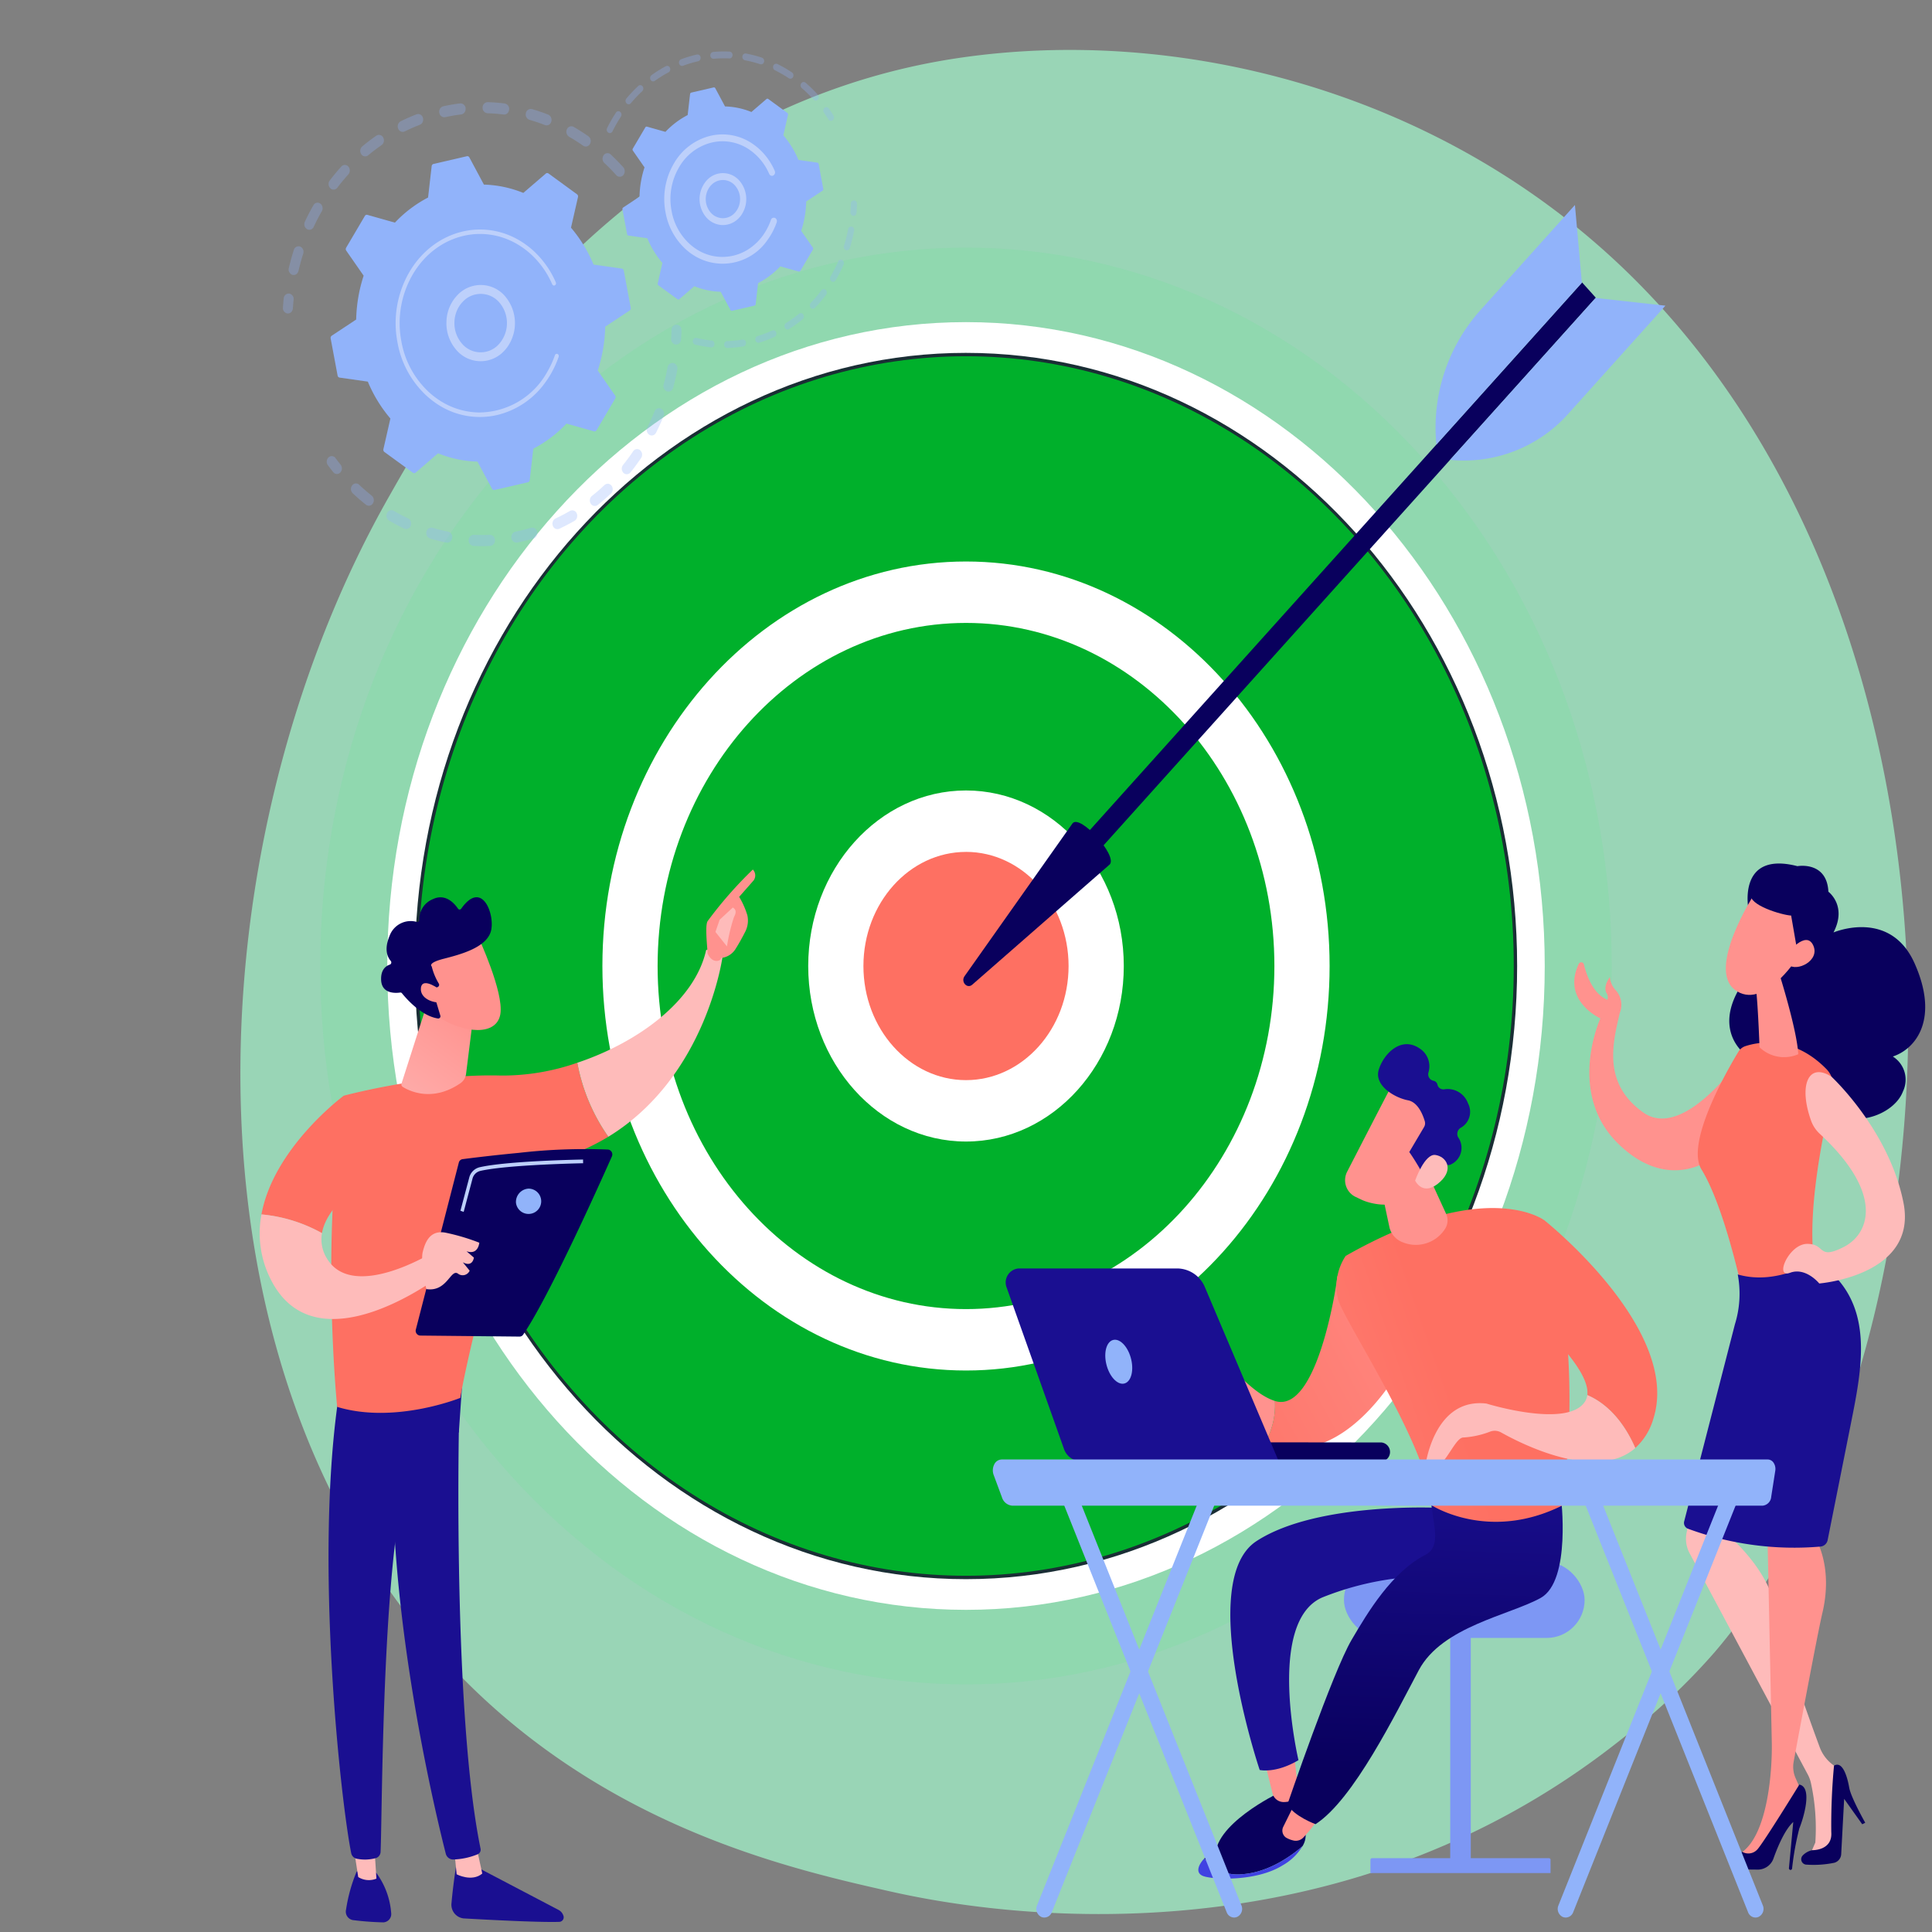 <svg xmlns="http://www.w3.org/2000/svg" xmlns:xlink="http://www.w3.org/1999/xlink" width="286.844" height="286.844" viewBox="0 0 286.844 286.844">
  <rect x="0" y="0" width="286.844" height="286.844" fill="#808080" stroke="none"/>
  <defs>
    <linearGradient id="linear-gradient" x1="0.932" y1="-2.907" x2="0.667" y2="-0.816" gradientUnits="objectBoundingBox">
      <stop offset="0" stop-color="#ff928e"/>
      <stop offset="1" stop-color="#fe7062"/>
    </linearGradient>
    <linearGradient id="linear-gradient-2" x1="-63.915" y1="2.654" x2="-71.915" y2="3.512" gradientUnits="objectBoundingBox">
      <stop offset="0" stop-color="#09005d"/>
      <stop offset="1" stop-color="#1a0f91"/>
    </linearGradient>
    <linearGradient id="linear-gradient-3" x1="-6.881" y1="10.137" x2="-7.203" y2="13.584" xlink:href="#linear-gradient-2"/>
    <linearGradient id="linear-gradient-4" x1="74.698" y1="-1.308" x2="71.861" y2="5.08" xlink:href="#linear-gradient-2"/>
    <linearGradient id="linear-gradient-5" x1="294.732" y1="-1.081" x2="295.739" y2="-1.081" gradientUnits="objectBoundingBox">
      <stop offset="0" stop-color="#febbba"/>
      <stop offset="1" stop-color="#ff928e"/>
    </linearGradient>
    <linearGradient id="linear-gradient-6" x1="94.278" y1="-0.073" x2="91.261" y2="0.782" xlink:href="#linear-gradient-2"/>
    <linearGradient id="linear-gradient-7" x1="185.543" y1="-3.175" x2="178.523" y2="4.39" xlink:href="#linear-gradient-2"/>
    <linearGradient id="linear-gradient-8" x1="343.594" y1="-0.682" x2="344.608" y2="-0.682" xlink:href="#linear-gradient-5"/>
    <linearGradient id="linear-gradient-9" x1="63.163" y1="-0.139" x2="61.145" y2="0.704" xlink:href="#linear-gradient-2"/>
    <linearGradient id="linear-gradient-10" x1="25.141" y1="-19.565" x2="24.1" y2="-18.887" xlink:href="#linear-gradient"/>
    <linearGradient id="linear-gradient-11" x1="56.86" y1="0.222" x2="57.853" y2="0.222" xlink:href="#linear-gradient-5"/>
    <linearGradient id="linear-gradient-12" x1="-70.452" y1="1.023" x2="-68.471" y2="3.707" xlink:href="#linear-gradient-5"/>
    <linearGradient id="linear-gradient-13" x1="409.415" y1="-0.657" x2="411.416" y2="-2.437" xlink:href="#linear-gradient-5"/>
    <linearGradient id="linear-gradient-14" x1="64.015" y1="-49.842" x2="61.398" y2="-48.116" xlink:href="#linear-gradient"/>
    <linearGradient id="linear-gradient-15" x1="45.312" y1="0.037" x2="46.314" y2="0.037" xlink:href="#linear-gradient-5"/>
    <linearGradient id="linear-gradient-16" x1="-0.103" y1="1.691" x2="0.844" y2="-0.028" xlink:href="#linear-gradient-5"/>
    <linearGradient id="linear-gradient-17" x1="33.139" y1="46.635" x2="32.815" y2="45.569" xlink:href="#linear-gradient-5"/>
    <linearGradient id="linear-gradient-18" x1="25.118" y1="34.692" x2="25.322" y2="35.875" xlink:href="#linear-gradient-2"/>
    <linearGradient id="linear-gradient-19" x1="106.616" y1="221.975" x2="105.67" y2="217.362" xlink:href="#linear-gradient-5"/>
    <linearGradient id="linear-gradient-20" x1="41.57" y1="-0.062" x2="42.084" y2="2.428" xlink:href="#linear-gradient-2"/>
    <linearGradient id="linear-gradient-21" x1="141.633" y1="0.5" x2="142.633" y2="0.5" xlink:href="#linear-gradient-5"/>
    <linearGradient id="linear-gradient-22" x1="9.972" y1="-0.407" x2="8.878" y2="0.795" xlink:href="#linear-gradient-5"/>
    <linearGradient id="linear-gradient-23" x1="-24.57" y1="1.893" x2="-25.182" y2="2.513" xlink:href="#linear-gradient-2"/>
    <linearGradient id="linear-gradient-24" x1="1.812" y1="-0.58" x2="0.988" y2="0.138" xlink:href="#linear-gradient"/>
    <linearGradient id="linear-gradient-25" x1="-115.067" y1="7.711" x2="-114.842" y2="6.801" xlink:href="#linear-gradient-5"/>
    <linearGradient id="linear-gradient-26" x1="-66.571" y1="5.644" x2="-65.362" y2="6.807" xlink:href="#linear-gradient-5"/>
    <linearGradient id="linear-gradient-27" x1="-76.739" y1="5.01" x2="-78.62" y2="6.915" xlink:href="#linear-gradient-2"/>
    <linearGradient id="linear-gradient-28" x1="-187.299" y1="18.446" x2="-183.923" y2="22.765" xlink:href="#linear-gradient-5"/>
    <linearGradient id="linear-gradient-29" x1="7.286" y1="1.272" x2="8.687" y2="0.135" xlink:href="#linear-gradient-5"/>
    <linearGradient id="linear-gradient-30" x1="16.645" y1="0.43" x2="17.64" y2="0.43" xlink:href="#linear-gradient-2"/>
    <linearGradient id="linear-gradient-31" x1="15.83" y1="0.377" x2="11.933" y2="0.708" xlink:href="#linear-gradient-5"/>
    <linearGradient id="linear-gradient-32" x1="15.631" y1="0.421" x2="16.624" y2="0.421" xlink:href="#linear-gradient-2"/>
    <linearGradient id="linear-gradient-33" x1="1.968" y1="-0.231" x2="0.935" y2="0.314" xlink:href="#linear-gradient-2"/>
    <linearGradient id="linear-gradient-34" x1="8.911" y1="0.789" x2="11.881" y2="-1.387" xlink:href="#linear-gradient-5"/>
    <linearGradient id="linear-gradient-35" x1="-9.604" y1="-1.469" x2="-10.014" y2="-0.35" xlink:href="#linear-gradient-2"/>
    <linearGradient id="linear-gradient-36" x1="-30.264" y1="-0.93" x2="-29.136" y2="-0.93" xlink:href="#linear-gradient-5"/>
    <linearGradient id="linear-gradient-37" x1="-4.436" y1="0.383" x2="-3.744" y2="-0.528" xlink:href="#linear-gradient-2"/>
    <linearGradient id="linear-gradient-38" x1="-8.486" y1="-1.105" x2="-9.728" y2="2.367" xlink:href="#linear-gradient-2"/>
    <linearGradient id="linear-gradient-39" x1="-8.81" y1="-1.332" x2="-7.877" y2="-1.332" gradientUnits="objectBoundingBox">
      <stop offset="0" stop-color="#4f52ff"/>
      <stop offset="1" stop-color="#4042e2"/>
    </linearGradient>
    <linearGradient id="linear-gradient-40" x1="-26.908" y1="-1.077" x2="-26.006" y2="-1.077" xlink:href="#linear-gradient-5"/>
    <linearGradient id="linear-gradient-41" x1="-3.986" y1="0.705" x2="-3.955" y2="-0.272" xlink:href="#linear-gradient-2"/>
    <linearGradient id="linear-gradient-42" x1="1.74" y1="-0.37" x2="-0.624" y2="1.26" xlink:href="#linear-gradient"/>
    <linearGradient id="linear-gradient-43" x1="-6.41" y1="0.002" x2="-5.417" y2="0.002" xlink:href="#linear-gradient-5"/>
    <linearGradient id="linear-gradient-44" x1="-0.88" y1="1.258" x2="0.452" y2="0.577" xlink:href="#linear-gradient"/>
    <linearGradient id="linear-gradient-45" x1="-15.914" y1="-0.516" x2="-14.795" y2="-0.516" xlink:href="#linear-gradient-5"/>
    <linearGradient id="linear-gradient-46" x1="-2.67" y1="1.827" x2="-0.422" y2="0.89" xlink:href="#linear-gradient"/>
    <linearGradient id="linear-gradient-47" x1="-4.698" y1="0.781" x2="-5.941" y2="7.598" xlink:href="#linear-gradient-5"/>
    <linearGradient id="linear-gradient-48" x1="-9.537" y1="-10.969" x2="-10.634" y2="-9.655" xlink:href="#linear-gradient-5"/>
    <linearGradient id="linear-gradient-49" x1="-11.662" y1="-10.689" x2="-10.387" y2="-10.689" xlink:href="#linear-gradient-2"/>
    <linearGradient id="linear-gradient-50" x1="-36.21" y1="-39.653" x2="-33.79" y2="-42.329" xlink:href="#linear-gradient-5"/>
    <linearGradient id="linear-gradient-51" x1="31.102" y1="22.046" x2="30.362" y2="24.483" xlink:href="#linear-gradient-2"/>
    <linearGradient id="linear-gradient-52" x1="23.832" y1="0.134" x2="23.432" y2="0.8" xlink:href="#linear-gradient-2"/>
  </defs>
  <g id="Group_1057" data-name="Group 1057" transform="translate(-133.58 -447.589)">
    <path id="Path_918" data-name="Path 918" d="M672.527,692.838a92.562,92.562,0,0,1-13.7,12.83c-44.682,35.667-97.553,25.27-108.79,22.731-16.593-3.749-48.667-11-71.856-41.333-35.083-45.9-29.62-118.208-2.407-165.941,4.978-8.731,31.271-57.191,84.711-64.963,32.342-4.7,70.042,4.783,97.343,30.229C715.139,539.8,711.059,647.709,672.527,692.838Z" transform="translate(-284.331)" fill="#9feac3" opacity="0.8"/>
    <g id="Group_1028" data-name="Group 1028" transform="translate(-801.582 478.024)">
      <g id="Group_1026" data-name="Group 1026" transform="translate(0 5.899)">
        <path id="Path_998" data-name="Path 998" d="M768.067,661.405c55.929-2.978,98.854,39.947,95.876,95.876S813.21,860.964,757.281,863.943,658.427,824,661.405,768.067,712.137,664.383,768.067,661.405Z" transform="translate(0 107.088) rotate(-45)" fill="#8dd8ae" opacity="0.8"/>
        <g id="Group_1023" data-name="Group 1023" transform="translate(992.659 11.497)">
          <ellipse id="Ellipse_38" data-name="Ellipse 38" cx="81.827" cy="91.031" rx="81.827" ry="91.031" transform="translate(4.098 4.56)" fill="#00b02b" stroke="#1a2e35" stroke-linecap="round" stroke-linejoin="round" stroke-width="1"/>
          <path id="Path_919" data-name="Path 919" d="M783.825,1053.287c-47.379,0-85.925-42.882-85.925-95.591S736.446,862.1,783.825,862.1,869.75,904.987,869.75,957.7,831.2,1053.287,783.825,1053.287Zm0-186.623C738.706,866.665,702,907.5,702,957.7s36.707,91.031,81.826,91.031,81.826-40.836,81.826-91.031S828.944,866.665,783.825,866.665Z" transform="translate(-697.9 -862.105)" fill="#fff"/>
        </g>
        <g id="Group_1024" data-name="Group 1024" transform="translate(517.385 47.032)">
          <path id="Path_999" data-name="Path 999" d="M399.634,344.136c29.1-1.55,51.435,20.785,49.885,49.885s-26.4,53.948-55.5,55.5-51.435-20.785-49.885-49.885S370.533,345.686,399.634,344.136Z" transform="translate(0 60.056) rotate(-45)" fill="#00b02b" stroke="#1a2e35" stroke-linecap="round" stroke-width="1"/>
          <path id="Path_920" data-name="Path 920" d="M1109.783,1340.125c-29.767,0-53.984-26.942-53.984-60.057s24.217-60.056,53.984-60.056,53.984,26.941,53.984,60.056S1139.549,1340.125,1109.783,1340.125Zm0-110.994c-25.247,0-45.787,22.85-45.787,50.938s20.54,50.938,45.787,50.938,45.787-22.851,45.787-50.938S1135.03,1229.131,1109.783,1229.131Z" transform="translate(-548.584 -1220.012)" fill="#fff"/>
        </g>
        <g id="Group_1025" data-name="Group 1025" transform="translate(861.159 81.027)">
          <path id="Path_1000" data-name="Path 1000" d="M154.83,133.329a17.977,17.977,0,0,1,19.327,19.327,23.247,23.247,0,0,1-21.5,21.5,17.977,17.977,0,0,1-19.327-19.327A23.247,23.247,0,0,1,154.83,133.329Z" transform="translate(0 26.061) rotate(-45)" fill="url(#linear-gradient)"/>
          <path id="Path_921" data-name="Path 921" d="M1421.629,1614.532c-12.917,0-23.425-11.691-23.425-26.061s10.509-26.061,23.425-26.061,23.426,11.691,23.426,26.061S1434.546,1614.532,1421.629,1614.532Zm0-43c-8.4,0-15.229,7.6-15.229,16.942s6.832,16.942,15.229,16.942,15.229-7.6,15.229-16.942S1430.026,1571.529,1421.629,1571.529Z" transform="translate(-1204.204 -1562.41)" fill="#fff"/>
        </g>
      </g>
      <g id="Group_1027" data-name="Group 1027" transform="translate(689.258)">
        <path id="Path_1001" data-name="Path 1001" d="M0,0,3.041.162,9.173,115.31l-3.041-.162Z" transform="matrix(-0.707, -0.707, 0.707, -0.707, 405.759, 99.511)" fill="url(#linear-gradient-2)"/>
        <path id="Path_922" data-name="Path 922" d="M1672.464,1609.681c1.168-1.3,6.674,4.826,5.506,6.125l-20.421,17.86c-.754.66-1.732-.428-1.139-1.267Z" transform="translate(-1267.3 -1517.9)" fill="url(#linear-gradient-3)"/>
        <path id="Path_923" data-name="Path 923" d="M2487.575,825.905l10.37,1.147-14.237,15.838a20.755,20.755,0,0,1-17.74,7.051h0Z" transform="translate(-2004.774 -812.103)" fill="#91b3fa"/>
        <path id="Path_924" data-name="Path 924" d="M2463.663,698.432l-1.031-11.537L2448.4,702.733a26.154,26.154,0,0,0-6.338,19.735h0Z" transform="translate(-1982.898 -686.895)" fill="#91b3fa"/>
      </g>
    </g>
    <g id="Group_1039" data-name="Group 1039" transform="translate(175.584 455.229)">
      <g id="Group_1033" data-name="Group 1033" transform="translate(0 7.521)">
        <g id="Group_1029" data-name="Group 1029" opacity="0.3">
          <path id="Path_925" data-name="Path 925" d="M583.523,543.9a.69.69,0,0,1-1.049,0c-.563-.626-1.158-1.235-1.77-1.808a.891.891,0,0,1-.1-1.151l.009-.013a.691.691,0,0,1,1.045-.1c.644.6,1.271,1.244,1.863,1.9a.9.9,0,0,1,.052,1.1A.745.745,0,0,1,583.523,543.9Zm-5.97-4.374c-.676-.475-1.377-.923-2.084-1.331a.873.873,0,0,1-.317-1.113.707.707,0,0,1,1-.352c.743.429,1.481.9,2.193,1.4a.882.882,0,0,1,.231,1.139.855.855,0,0,1-.051.08A.692.692,0,0,1,577.554,539.523Zm-5.664-3.057c-.752-.3-1.525-.558-2.3-.78a.837.837,0,0,1-.532-1.006.74.74,0,0,1,.9-.592c.813.234,1.627.51,2.419.821a.875.875,0,0,1,.33,1.3A.7.7,0,0,1,571.89,536.466Zm-6.136-1.571c-.794-.1-1.6-.164-2.4-.189a.793.793,0,0,1-.721-.848.782.782,0,0,1,.762-.8c.84.026,1.689.093,2.524.2a.81.81,0,0,1,.653.914.872.872,0,0,1-.16.426A.708.708,0,0,1,565.754,534.9Zm-6.3-.011c-.792.1-1.591.234-2.376.406a.749.749,0,0,1-.871-.65.826.826,0,0,1,.584-.969c.825-.181,1.666-.325,2.5-.428a.765.765,0,0,1,.819.729.888.888,0,0,1-.161.611A.723.723,0,0,1,559.456,534.884Zm-6.143,1.539c-.754.29-1.506.62-2.235.981a.714.714,0,0,1-.979-.419.864.864,0,0,1,.377-1.089c.768-.38,1.559-.727,2.353-1.032a.726.726,0,0,1,.944.51.9.9,0,0,1-.125.79A.744.744,0,0,1,553.313,536.424ZM534.391,558.7a.837.837,0,0,1-.531-1.007c.212-.9.462-1.809.743-2.691a.725.725,0,0,1,.947-.5.852.852,0,0,1,.451,1.053c-.267.838-.5,1.7-.705,2.556a.86.86,0,0,1-.141.311A.7.7,0,0,1,534.391,558.7Zm13.243-19.259c-.677.469-1.343.977-1.981,1.509a.694.694,0,0,1-1.039-.165.889.889,0,0,1,.149-1.155c.672-.56,1.374-1.1,2.086-1.589a.7.7,0,0,1,1.022.264.9.9,0,0,1-.053.956A.774.774,0,0,1,547.633,539.438ZM536.559,551.92a.873.873,0,0,1-.315-1.113c.388-.828.813-1.648,1.264-2.438a.7.7,0,0,1,1.024-.255.882.882,0,0,1,.229,1.139c-.428.751-.832,1.53-1.2,2.317a.837.837,0,0,1-.082.139A.693.693,0,0,1,536.559,551.92Zm6.143-8.132c-.565.625-1.113,1.286-1.629,1.965a.691.691,0,0,1-1.046.1.891.891,0,0,1-.1-1.149l.01-.013c.543-.714,1.12-1.41,1.714-2.069a.69.69,0,0,1,1.049,0,.9.9,0,0,1,.051,1.1C542.739,543.745,542.721,543.767,542.7,543.788Z" transform="translate(-532.984 -533.056)" fill="#91b3fa"/>
          <path id="Path_926" data-name="Path 926" d="M525.617,821.967a.873.873,0,0,0,.163-.458c.028-.424.065-.855.108-1.281a.81.81,0,0,0-.652-.914.763.763,0,0,0-.821.726c-.046.447-.085.9-.114,1.347a.8.8,0,0,0,.685.884A.71.71,0,0,0,525.617,821.967Z" transform="translate(-524.298 -790.888)" fill="#91b3fa"/>
        </g>
        <g id="Group_1030" data-name="Group 1030" transform="translate(6.502 33.033)" opacity="0.3">
          <path id="Path_927" data-name="Path 927" d="M599.251,1064.758a.9.9,0,0,0-.024-1.07c-.255-.317-.509-.645-.753-.975a.692.692,0,0,0-1.044-.112.889.889,0,0,0-.1,1.162c.258.348.525.693.793,1.027a.691.691,0,0,0,1.048.064A.8.8,0,0,0,599.251,1064.758Z" transform="translate(-597.158 -1042.888)" fill="#91b3fa"/>
          <path id="Path_928" data-name="Path 928" d="M678.957,939.263a.691.691,0,0,1-1.048.064.892.892,0,0,1-.058-1.165c.52-.646,1.024-1.328,1.5-2.032a.694.694,0,0,1,1.039-.16.888.888,0,0,1,.144,1.156q-.311.458-.634.9C679.6,938.447,679.279,938.863,678.957,939.263Zm2.786-5.585a.876.876,0,0,1-.283-1.123c.385-.763.746-1.552,1.071-2.346a.712.712,0,0,1,.983-.408.866.866,0,0,1,.367,1.093c-.343.836-.722,1.667-1.128,2.469a.826.826,0,0,1-.071.116A.693.693,0,0,1,681.742,933.678ZM676.06,942.4c-.629.594-1.29,1.166-1.965,1.7a.7.7,0,0,1-1.035-.194.887.887,0,0,1,.174-1.151c.641-.507,1.268-1.05,1.866-1.614a.692.692,0,0,1,1.046.1.9.9,0,0,1,.011,1.053A.8.8,0,0,1,676.06,942.4Zm8.319-15.164a.844.844,0,0,1-.5-1.027c.225-.837.42-1.695.581-2.549a.747.747,0,0,1,.878-.639.828.828,0,0,1,.574.976c-.169.9-.375,1.8-.612,2.685a.859.859,0,0,1-.134.283A.7.7,0,0,1,684.379,927.236Zm-13.728,19.213c-.731.425-1.489.821-2.252,1.178a.717.717,0,0,1-.971-.441.861.861,0,0,1,.4-1.081c.725-.339,1.445-.715,2.139-1.119a.707.707,0,0,1,1,.349.9.9,0,0,1-.081.9A.764.764,0,0,1,670.652,946.449Zm-6.076,2.631c-.8.238-1.616.44-2.429.6a.752.752,0,0,1-.862-.666.822.822,0,0,1,.6-.958c.772-.155,1.549-.347,2.308-.573a.737.737,0,0,1,.908.584.9.9,0,0,1-.141.733A.736.736,0,0,1,664.576,949.081Zm-6.447,1.1c-.827.039-1.664.039-2.489,0a.8.8,0,0,1-.71-.859.778.778,0,0,1,.772-.79c.784.036,1.579.036,2.365,0a.778.778,0,0,1,.772.79.883.883,0,0,1-.165.554A.718.718,0,0,1,658.129,950.177Zm-6.508-.495c-.814-.164-1.632-.368-2.43-.607a.839.839,0,0,1-.523-1.012.738.738,0,0,1,.909-.582c.757.227,1.534.421,2.307.576a.822.822,0,0,1,.6.959.866.866,0,0,1-.153.373A.7.7,0,0,1,651.621,949.682Zm-6.255-2.075c-.76-.358-1.516-.758-2.248-1.187a.873.873,0,0,1-.31-1.115.707.707,0,0,1,1-.345c.7.408,1.413.787,2.135,1.127a.862.862,0,0,1,.393,1.082.847.847,0,0,1-.107.2A.7.7,0,0,1,645.366,947.608Zm-5.687-3.548c-.495-.393-.985-.808-1.457-1.234q-.256-.231-.506-.467a.88.88,0,0,1-.086-1.163.691.691,0,0,1,1.046-.1q.238.224.481.444c.448.4.914.8,1.385,1.173a.886.886,0,0,1,.172,1.151l-.028.041A.692.692,0,0,1,639.679,944.059Z" transform="translate(-633.854 -917.32)" fill="#91b3fa"/>
          <path id="Path_929" data-name="Path 929" d="M1171.42,868.427a.877.877,0,0,0,.164-.463c.027-.446.047-.9.058-1.352a.792.792,0,0,0-.721-.848.781.781,0,0,0-.762.8c-.011.429-.029.861-.055,1.284a.8.8,0,0,0,.689.88A.71.71,0,0,0,1171.42,868.427Z" transform="translate(-1118.969 -865.765)" fill="#91b3fa"/>
        </g>
        <g id="Group_1032" data-name="Group 1032" transform="translate(7.083 8.022)">
          <path id="Path_930" data-name="Path 930" d="M647.192,630.848a.364.364,0,0,0-.3-.3l-4.186-.594a20.7,20.7,0,0,0-3.35-5.478l1.036-4.548a.407.407,0,0,0-.146-.417l-4.233-3.088a.319.319,0,0,0-.4.017l-3.336,2.871a16.752,16.752,0,0,0-5.852-1.234l-2.159-4.034a.334.334,0,0,0-.368-.18l-4.956,1.147a.372.372,0,0,0-.273.329l-.534,4.657a18.425,18.425,0,0,0-4.924,3.727l-4.088-1.153a.331.331,0,0,0-.375.162l-2.775,4.709a.421.421,0,0,0,.016.448l2.58,3.711a22.494,22.494,0,0,0-1.109,6.51l-3.626,2.4a.4.4,0,0,0-.162.41l1.031,5.513a.364.364,0,0,0,.3.3l4.186.595a20.7,20.7,0,0,0,3.35,5.478l-1.036,4.548a.407.407,0,0,0,.146.417l4.233,3.088a.319.319,0,0,0,.4-.017l3.336-2.871a16.752,16.752,0,0,0,5.852,1.234l2.159,4.034a.334.334,0,0,0,.368.18l4.956-1.147a.372.372,0,0,0,.273-.329l.534-4.657a18.427,18.427,0,0,0,4.924-3.727l4.088,1.153a.331.331,0,0,0,.375-.163l2.775-4.709a.422.422,0,0,0-.016-.448l-2.58-3.711a22.5,22.5,0,0,0,1.109-6.51l3.626-2.4a.4.4,0,0,0,.162-.41Z" transform="translate(-603.666 -613.852)" fill="#91b3fa"/>
          <g id="Group_1031" data-name="Group 1031" transform="translate(17.194 19.131)">
            <path id="Path_931" data-name="Path 931" d="M804.851,816.36a4.74,4.74,0,0,1-7.189-.338,6.007,6.007,0,0,1-1.337-4.069,5.9,5.9,0,0,1,1.641-3.929,4.74,4.74,0,0,1,7.189.338,6.159,6.159,0,0,1,.208,7.392A5.5,5.5,0,0,1,804.851,816.36Zm-7.34-4.351a4.606,4.606,0,0,0,1.025,3.12,3.634,3.634,0,0,0,5.512.259,4.7,4.7,0,0,0,.233-6.132,3.634,3.634,0,0,0-5.512-.259,4.245,4.245,0,0,0-.4.469A4.6,4.6,0,0,0,797.51,812.009Z" transform="translate(-796.32 -806.535)" fill="#bdd0fb"/>
          </g>
          <path id="Path_932" data-name="Path 932" d="M734.128,746.228q.4-.552.758-1.155h0q.112-.19.218-.383a14.676,14.676,0,0,0,.905-1.989l.01-.028.029-.08c.019-.052.037-.1.055-.156a.354.354,0,0,0-.09-.375.282.282,0,0,0-.464.138,13.939,13.939,0,0,1-1.16,2.511,11.633,11.633,0,0,1-10.138,5.984,11.012,11.012,0,0,1-6.363-2.166,12.212,12.212,0,0,1-.99-.8,13.469,13.469,0,0,1-4.143-7.583,14.4,14.4,0,0,1,1.7-9.969c3.605-6.116,11.005-7.826,16.5-3.818a12.1,12.1,0,0,1,.978.794,13.091,13.091,0,0,1,3.214,4.509.324.324,0,0,0,.08.113.272.272,0,0,0,.316.041.347.347,0,0,0,.138-.441,13.744,13.744,0,0,0-3.374-4.734,12.722,12.722,0,0,0-1.026-.834c-5.769-4.208-13.541-2.408-17.322,4.008a15.121,15.121,0,0,0-1.786,10.466,14.141,14.141,0,0,0,4.349,7.961,12.986,12.986,0,0,0,1.04.845,11.406,11.406,0,0,0,9.407,1.987A12.282,12.282,0,0,0,734.128,746.228Z" transform="translate(-702.248 -712.639)" fill="#bdd0fb"/>
        </g>
      </g>
      <g id="Group_1038" data-name="Group 1038" transform="translate(48.074)">
        <g id="Group_1034" data-name="Group 1034" opacity="0.3">
          <path id="Path_933" data-name="Path 933" d="M1424.741,542.374a.556.556,0,0,0,.021-.61c-.221-.356-.454-.71-.694-1.051a.428.428,0,0,0-.643-.087.548.548,0,0,0-.079.716c.229.325.451.662.662,1a.43.43,0,0,0,.637.13A.488.488,0,0,0,1424.741,542.374Z" transform="translate(-1391.094 -532.255)" fill="#91b3fa"/>
          <path id="Path_934" data-name="Path 934" d="M1094.318,464.453a.426.426,0,0,1-.648,0,19.9,19.9,0,0,0-1.43-1.43q-.157-.142-.318-.28a.549.549,0,0,1-.081-.715.442.442,0,0,1,.643-.09q.168.145.332.293a20.762,20.762,0,0,1,1.5,1.5.553.553,0,0,1,.033.682C1094.339,464.427,1094.329,464.44,1094.318,464.453ZM1090,461.285a18.371,18.371,0,0,0-2.067-1.188.533.533,0,0,1-.234-.672.442.442,0,0,1,.6-.261,19.206,19.206,0,0,1,2.166,1.246.544.544,0,0,1,.159.7.538.538,0,0,1-.038.06A.427.427,0,0,1,1090,461.285Zm-4.25-2.083a17.213,17.213,0,0,0-2.266-.587.507.507,0,0,1-.376-.587.465.465,0,0,1,.528-.418,18.083,18.083,0,0,1,2.377.616.521.521,0,0,1,.308.634.537.537,0,0,1-.083.175A.432.432,0,0,1,1085.75,459.2Zm-4.58-.858a17.006,17.006,0,0,0-2.326.048.476.476,0,0,1-.494-.467.5.5,0,0,1,.42-.549,17.874,17.874,0,0,1,2.439-.05.492.492,0,0,1,.438.531.544.544,0,0,1-.1.3A.44.44,0,0,1,1081.17,458.344Zm-4.63.412a17.589,17.589,0,0,0-2.246.675.449.449,0,0,1-.58-.32.524.524,0,0,1,.288-.646,18.467,18.467,0,0,1,2.354-.707.462.462,0,0,1,.541.4.553.553,0,0,1-.093.424A.453.453,0,0,1,1076.54,458.756Zm-4.4,1.65a18.371,18.371,0,0,0-2.028,1.263.431.431,0,0,1-.633-.152.546.546,0,0,1,.137-.7,19.283,19.283,0,0,1,2.127-1.325.439.439,0,0,1,.611.238.557.557,0,0,1-.057.542A.466.466,0,0,1,1072.14,460.406Zm-3.9,2.8a19.868,19.868,0,0,0-1.689,1.78.426.426,0,0,1-.648.025.555.555,0,0,1-.023-.721,20.972,20.972,0,0,1,1.771-1.866.427.427,0,0,1,.646.064.555.555,0,0,1,0,.647A.5.5,0,0,1,1068.239,463.2Zm-5.041,6.161a.541.541,0,0,1-.179-.693,22.669,22.669,0,0,1,1.124-2c.061-.1.124-.195.187-.291a.425.425,0,0,1,.64-.112.548.548,0,0,1,.1.712c-.059.09-.118.181-.176.275a21.624,21.624,0,0,0-1.074,1.908.506.506,0,0,1-.045.075A.428.428,0,0,1,1063.2,469.363Z" transform="translate(-1062.962 -457.305)" fill="#91b3fa"/>
        </g>
        <g id="Group_1035" data-name="Group 1035" transform="translate(12.772 22.113)" opacity="0.3">
          <path id="Path_935" data-name="Path 935" d="M1225.872,729.178a21.447,21.447,0,0,1-1.643,1.944.426.426,0,0,1-.648-.022.554.554,0,0,1,.02-.721,20.347,20.347,0,0,0,1.567-1.854.427.427,0,0,1,.645-.066.551.551,0,0,1,.063.713Zm.788-2a.545.545,0,0,1-.136-.7,22.069,22.069,0,0,0,1.126-2.218.439.439,0,0,1,.613-.234.537.537,0,0,1,.211.681,23.071,23.071,0,0,1-1.18,2.324.531.531,0,0,1-.029.045A.427.427,0,0,1,1226.66,727.178Zm-4.276,5.652a19.786,19.786,0,0,1-2.017,1.445.435.435,0,0,1-.624-.2.541.541,0,0,1,.175-.694,18.9,18.9,0,0,0,1.925-1.378.429.429,0,0,1,.64.11.556.556,0,0,1-.014.622A.482.482,0,0,1,1222.384,732.83Zm6.427-10.279a.526.526,0,0,1-.284-.648,22.8,22.8,0,0,0,.611-2.454.462.462,0,0,1,.543-.393.512.512,0,0,1,.353.6,23.808,23.808,0,0,1-.641,2.574.533.533,0,0,1-.077.155A.431.431,0,0,1,1228.811,722.551Zm-10.6,12.884a18.6,18.6,0,0,1-2.27.862.455.455,0,0,1-.563-.356.518.518,0,0,1,.32-.627,17.574,17.574,0,0,0,2.165-.822.443.443,0,0,1,.6.278.556.556,0,0,1-.068.515A.465.465,0,0,1,1218.208,735.435Zm-4.617,1.415a18.06,18.06,0,0,1-2.39.233.482.482,0,0,1-.47-.5.489.489,0,0,1,.445-.524,17.256,17.256,0,0,0,2.28-.223.468.468,0,0,1,.521.429.55.55,0,0,1-.1.4A.449.449,0,0,1,1213.591,736.85Zm-4.789.144a17.946,17.946,0,0,1-2.372-.412.513.513,0,0,1-.35-.607.461.461,0,0,1,.545-.389,16.972,16.972,0,0,0,2.261.392.5.5,0,0,1,.413.555.537.537,0,0,1-.1.273A.438.438,0,0,1,1208.8,736.995Z" transform="translate(-1206.07 -715.171)" fill="#91b3fa"/>
          <path id="Path_936" data-name="Path 936" d="M1469.161,682.125a.539.539,0,0,0,.1-.277c.034-.435.056-.872.067-1.3a.49.49,0,0,0-.446-.524.484.484,0,0,0-.471.5c-.01.409-.031.827-.064,1.241a.5.5,0,0,0,.417.552A.438.438,0,0,0,1469.161,682.125Z" transform="translate(-1444.939 -680.023)" fill="#91b3fa"/>
        </g>
        <g id="Group_1037" data-name="Group 1037" transform="translate(2.341 5.334)">
          <path id="Path_937" data-name="Path 937" d="M1118.314,522.4a.244.244,0,0,0-.2-.2l-2.8-.4a13.854,13.854,0,0,0-2.242-3.666l.693-3.043a.273.273,0,0,0-.1-.279l-2.833-2.066a.213.213,0,0,0-.269.012l-2.232,1.921a11.206,11.206,0,0,0-3.916-.826l-1.445-2.7a.224.224,0,0,0-.247-.121l-3.316.767a.249.249,0,0,0-.183.22l-.358,3.116a12.329,12.329,0,0,0-3.3,2.494l-2.735-.772a.222.222,0,0,0-.251.109l-1.857,3.151a.282.282,0,0,0,.01.3l1.727,2.483a15.049,15.049,0,0,0-.742,4.356l-2.426,1.607a.27.27,0,0,0-.108.274l.69,3.689a.244.244,0,0,0,.2.2l2.8.4a13.847,13.847,0,0,0,2.242,3.666l-.693,3.043a.272.272,0,0,0,.1.279l2.833,2.066a.213.213,0,0,0,.269-.012l2.232-1.921a11.21,11.21,0,0,0,3.916.826l1.445,2.7a.224.224,0,0,0,.247.121l3.316-.767a.249.249,0,0,0,.183-.22l.358-3.116a12.328,12.328,0,0,0,3.295-2.494l2.735.771a.222.222,0,0,0,.251-.109l1.857-3.151a.282.282,0,0,0-.01-.3l-1.727-2.483a15.053,15.053,0,0,0,.742-4.356l2.426-1.607a.27.27,0,0,0,.109-.274Z" transform="translate(-1089.188 -511.026)" fill="#91b3fa"/>
          <g id="Group_1036" data-name="Group 1036" transform="translate(11.446 12.733)">
            <path id="Path_938" data-name="Path 938" d="M1223.25,645.968a3.245,3.245,0,0,1-2.492,1.013,3.308,3.308,0,0,1-2.406-1.243,4.173,4.173,0,0,1,.207-5.448,3.229,3.229,0,0,1,4.9.23,4.19,4.19,0,0,1,.145,5.031A3.784,3.784,0,0,1,1223.25,645.968Zm-4.223-.92a2.435,2.435,0,0,0,1.77.915,2.389,2.389,0,0,0,1.833-.745h0a2.965,2.965,0,0,0,.822-1.969,3.01,3.01,0,0,0-.67-2.038,2.375,2.375,0,0,0-3.6-.17,2.774,2.774,0,0,0-.256.3A3.086,3.086,0,0,0,1219.027,645.049Z" transform="translate(-1217.441 -639.276)" fill="#bdd0fb"/>
          </g>
          <path id="Path_939" data-name="Path 939" d="M1174.044,597.1q.274-.376.518-.789a10.093,10.093,0,0,0,.811-1.736l.029-.082a.547.547,0,0,0-.138-.579.453.453,0,0,0-.124-.08.446.446,0,0,0-.592.292,9,9,0,0,1-.751,1.625h0l-.05.084a7.988,7.988,0,0,1-2.809,2.811,7.27,7.27,0,0,1-1.953.787l-.017,0-.051.012a7.033,7.033,0,0,1-5.8-1.225,7.9,7.9,0,0,1-.641-.521,8.721,8.721,0,0,1-2.682-4.909,9.325,9.325,0,0,1,1.1-6.453,7.707,7.707,0,0,1,4.881-3.7,7.034,7.034,0,0,1,5.8,1.225,7.843,7.843,0,0,1,.633.514,8.473,8.473,0,0,1,2.08,2.919.5.5,0,0,0,.124.174.421.421,0,0,0,.488.063.537.537,0,0,0,.213-.681,9.483,9.483,0,0,0-2.327-3.266,8.771,8.771,0,0,0-.708-.575,7.869,7.869,0,0,0-6.491-1.371,8.606,8.606,0,0,0-5.46,4.136,10.429,10.429,0,0,0-1.232,7.22,9.754,9.754,0,0,0,3,5.492,8.923,8.923,0,0,0,.717.583A8.061,8.061,0,0,0,1174.044,597.1Z" transform="translate(-1152.505 -574.454)" fill="#bdd0fb"/>
        </g>
      </g>
    </g>
    <g id="Group_1045" data-name="Group 1045" transform="translate(172.139 576.69)">
      <path id="Path_940" data-name="Path 940" d="M805.5,3164.231s-.516,3.078-.782,6.127a2.042,2.042,0,0,0,1.788,2.3c3.652.208,11.463.62,14.268.51a.682.682,0,0,0,.549-.931,1.479,1.479,0,0,0-.7-.833l-12.851-6.737Z" transform="translate(-776.24 -3016.933)" fill="url(#linear-gradient-4)"/>
      <path id="Path_941" data-name="Path 941" d="M809.255,3141.092l.362,3.692s2.251,1.195,3.806-.107l-.9-4.119Z" transform="translate(-780.379 -2995.61)" fill="url(#linear-gradient-5)"/>
      <path id="Path_942" data-name="Path 942" d="M714.161,2446.8c-.178.961-1.324,48.045,3.02,69.2a.738.738,0,0,1-.385.829,10.237,10.237,0,0,1-3.692.794,1.13,1.13,0,0,1-1.093-.9c-1.251-4.91-7.239-29.508-7.846-52.951-.679-26.2.008-.892.008-.892l.669-16.181Z" transform="translate(-684.395 -2370.645)" fill="url(#linear-gradient-6)"/>
      <path id="Path_943" data-name="Path 943" d="M630.639,3178.843a23.946,23.946,0,0,0-1.582,5.676,1.272,1.272,0,0,0,1,1.547,43.084,43.084,0,0,0,4.548.339,1.235,1.235,0,0,0,1.15-1.415,11.488,11.488,0,0,0-2.213-5.941Z" transform="translate(-616.239 -3030.094)" fill="url(#linear-gradient-7)"/>
      <path id="Path_944" data-name="Path 944" d="M639.839,3129.34l.871,5.586a2.968,2.968,0,0,0,2.7.236l-.387-6Z" transform="translate(-626.082 -2985.342)" fill="url(#linear-gradient-8)"/>
      <path id="Path_945" data-name="Path 945" d="M601.813,2438.474c-3.914,24.807.276,61.418,1.734,68.59a1.059,1.059,0,0,0,.8.856,6.077,6.077,0,0,0,2.9-.1,1.007,1.007,0,0,0,.669-.935c.253-5.783.191-41.306,3.76-55.306a3.2,3.2,0,0,1,1.121-1.747l6.738-5.222.586-8.551Z" transform="translate(-589.968 -2361.061)" fill="url(#linear-gradient-9)"/>
      <g id="Group_1040" data-name="Group 1040" transform="translate(10.623 11.807)">
        <path id="Path_946" data-name="Path 946" d="M629.937,1971.5c-11.088-.322-23.355,2.992-23.355,2.992-3.49,21.424-.974,46.2-.974,46.2,8.564,2.6,18.284-1.338,18.284-1.338,1.5-8.954,8.378-34.126,8.378-34.126a33.939,33.939,0,0,0,13.6-4.643,27.932,27.932,0,0,1-4.606-10.986A33.748,33.748,0,0,1,629.937,1971.5Z" transform="translate(-604.731 -1952.72)" fill="url(#linear-gradient-10)"/>
        <path id="Path_947" data-name="Path 947" d="M1035.666,1800.526a1.98,1.98,0,0,0-2.462-.8c-1.7,7.652-10.308,13.78-19.126,16.726a27.932,27.932,0,0,0,4.606,10.986C1033.353,1818.469,1035.666,1800.526,1035.666,1800.526Z" transform="translate(-977.545 -1799.573)" fill="url(#linear-gradient-11)"/>
      </g>
      <g id="Group_1041" data-name="Group 1041" transform="translate(66.307)">
        <path id="Path_948" data-name="Path 948" d="M1230.835,1693.785c.111.4-1.215,1-1.978-.653-.02-.791-.423-4.181.007-4.82a60.373,60.373,0,0,1,6.71-7.656,1.254,1.254,0,0,1,.117,1.613l-2.147,2.442a12.006,12.006,0,0,1,1.218,2.743,3.641,3.641,0,0,1-.318,2.436c-.38.744-.9,1.711-1.385,2.467A2.854,2.854,0,0,1,1230.835,1693.785Z" transform="translate(-1228.666 -1680.656)" fill="url(#linear-gradient-12)"/>
        <path id="Path_949" data-name="Path 949" d="M1246.435,1737.5l-1.953,1.807-.624,1.813,1.709,2.151a27.071,27.071,0,0,1,1.05-4.38C1247.056,1738.114,1246.835,1737.734,1246.435,1737.5Z" transform="translate(-1242.502 -1731.857)" fill="url(#linear-gradient-13)"/>
      </g>
      <path id="Path_950" data-name="Path 950" d="M504.974,2030.833l-4.151-11.992s-10.426,7.72-12.215,17.63a22.608,22.608,0,0,1,8.982,2.781C498.4,2034.572,504.974,2030.833,504.974,2030.833Z" transform="translate(-488.348 -1985.264)" fill="url(#linear-gradient-14)"/>
      <path id="Path_951" data-name="Path 951" d="M511.277,2202.107s-11.693,7.189-15.564.9a5.348,5.348,0,0,1-.776-3.822,22.606,22.606,0,0,0-8.982-2.781,15.069,15.069,0,0,0,1.258,9.407c6.754,14.062,25.576-.5,25.576-.5Z" transform="translate(-485.695 -2145.201)" fill="url(#linear-gradient-15)"/>
      <path id="Path_952" data-name="Path 952" d="M725.028,1886.621l-3.626,11.315a.431.431,0,0,0,.163.495c.957.6,4.408,2.349,8.609-.553a1.949,1.949,0,0,0,.809-1.367l1.227-9.814Z" transform="translate(-700.346 -1866.172)" fill="url(#linear-gradient-16)"/>
      <g id="Group_1042" data-name="Group 1042" transform="translate(18.021 4.115)">
        <path id="Path_953" data-name="Path 953" d="M756.732,1781.556s3.805,8.156,3.281,11.428-5.325,2.986-9.5.28l-2.855-8.793Z" transform="translate(-742.302 -1775.653)" fill="url(#linear-gradient-17)"/>
        <path id="Path_954" data-name="Path 954" d="M696.051,1735.409a.352.352,0,0,0,.135-.488,9.215,9.215,0,0,1-1.056-2.558s-.692-.5,1.783-1.135,6.167-1.613,6.961-3.943c.774-2.272-1.16-8.027-4.362-3.492a.283.283,0,0,1-.476,0c-.512-.756-1.862-2.33-3.763-1.4a3.189,3.189,0,0,0-1.973,3.036.311.311,0,0,1-.357.337,3.338,3.338,0,0,0-4.066,2.057c-.844,2.012-.316,3.161.168,3.726a.348.348,0,0,1-.133.552c-.59.194-1.355.741-1.292,2.276.087,2.122,2.22,1.958,2.828,1.868a.285.285,0,0,1,.266.108c.515.646,2.836,3.391,5.371,3.746a.329.329,0,0,0,.322-.442l-1.068-3.563a.349.349,0,0,1,.167-.415Z" transform="translate(-687.614 -1722.098)" fill="url(#linear-gradient-18)"/>
        <path id="Path_955" data-name="Path 955" d="M756.732,1851.605s-2.741-2.135-2.958-.364,2.462,2.595,3.8,1.948Z" transform="translate(-747.859 -1837.786)" fill="url(#linear-gradient-19)"/>
      </g>
      <g id="Group_1044" data-name="Group 1044" transform="translate(23.167 41.464)">
        <g id="Group_1043" data-name="Group 1043">
          <path id="Path_956" data-name="Path 956" d="M745.3,2125.085l6.37-24.747a.673.673,0,0,1,.549-.52c1.154-.15,4.5-.571,8.359-.934a85.3,85.3,0,0,1,13.279-.49.73.73,0,0,1,.532,1.042c-1.835,4.131-9.385,20.934-13.165,26.438a.633.633,0,0,1-.525.287l-14.779-.153A.713.713,0,0,1,745.3,2125.085Z" transform="translate(-745.279 -2098.282)" fill="url(#linear-gradient-20)"/>
          <path id="Path_957" data-name="Path 957" d="M756.538,2231.477s-.887-4.059-.529-5.5,1.051-3.292,3.363-2.88a31.179,31.179,0,0,1,5.038,1.495s-.138,1.876-1.895,1.271l1.089.938s-.156,1.5-1.64.7l1.013,1.244a1.131,1.131,0,0,1-1.729.442C760.158,2228.4,759.634,2231.966,756.538,2231.477Z" transform="translate(-754.974 -2210.653)" fill="url(#linear-gradient-21)"/>
        </g>
        <path id="Path_958" data-name="Path 958" d="M911.991,2159.889a1.88,1.88,0,1,0,1.87-2.08A1.983,1.983,0,0,0,911.991,2159.889Z" transform="translate(-897.113 -2151.899)" fill="#91b3fa"/>
        <path id="Path_959" data-name="Path 959" d="M820.146,2122.077l1.3-4.894a1.586,1.586,0,0,1,1.133-1.178c4.065-.943,15.19-1.144,15.3-1.146l-.007-.553c-.459.008-11.285.2-15.4,1.157a2.107,2.107,0,0,0-1.509,1.562l-1.3,4.894Z" transform="translate(-813.03 -2112.716)" fill="#bdd0fb"/>
      </g>
    </g>
    <g id="Group_1056" data-name="Group 1056" transform="translate(280.986 575.796)">
      <g id="Group_1046" data-name="Group 1046" transform="translate(86.324)">
        <path id="Path_960" data-name="Path 960" d="M2673.242,1819.618a.408.408,0,0,1,.779.092c.378,1.513,1.292,4.152,3.21,5.089.1.047.188.095.277.143a1.188,1.188,0,0,0-.12-.981c-.6-1.014.48-2.4.48-2.4a3.252,3.252,0,0,0,.9,1.988,3.213,3.213,0,0,1,.572,3.341c-1.038,4.487-2.593,10.421,3.463,14.756s14.585-8.182,14.585-8.182l-4.233,14.929s-6.534,5.364-14.134-2.179-2.562-18.519-2.562-18.519S2670.666,1825.1,2673.242,1819.618Z" transform="translate(-2672.582 -1804.701)" fill="url(#linear-gradient-22)"/>
        <path id="Path_961" data-name="Path 961" d="M2933.356,1678.479s-1.755-8.756,7.261-6.438c0,0,4.376-.8,4.6,3.8,0,0,2.821,2.068.756,6.045,0,0,8.384-3.6,12.036,4.573s.295,12.673-3.225,13.845a4.061,4.061,0,0,1,1.5,5.19c-1.35,3.6-8.186,6.132-12.224,1.758,0,0-11.49,1.689-11.26-7.34,0,0-5.344-3.839.269-11.3S2933.356,1678.479,2933.356,1678.479Z" transform="translate(-2907.485 -1671.65)" fill="url(#linear-gradient-23)"/>
        <path id="Path_962" data-name="Path 962" d="M2885.11,1939.959c1.812-.6,7.086-1.72,12.1,3.431a3.715,3.715,0,0,1,.9,3.444c-1.347,5.52-4.9,21.827-1.785,28.882,0,0-5.494,6.738-11.488,1.307,0,0-2.689-13.039-6.212-18.763-2.432-3.952,3.878-14.84,5.474-17.471A1.9,1.9,0,0,1,2885.11,1939.959Z" transform="translate(-2859.734 -1912.835)" fill="url(#linear-gradient-24)"/>
        <path id="Path_963" data-name="Path 963" d="M2976.371,1834.4s2.679,8.431,2.881,12.151a5.255,5.255,0,0,1-5.751-1.03s-.293-8.421-.716-9.929Z" transform="translate(-2945.993 -1818.24)" fill="url(#linear-gradient-25)"/>
        <path id="Path_964" data-name="Path 964" d="M2928.881,1718.052s-7.008,10.91-2.819,14.079,9.178-4.584,9.178-4.584,1.626-5.972-.074-8S2928.881,1718.052,2928.881,1718.052Z" transform="translate(-2902.224 -1713.389)" fill="url(#linear-gradient-26)"/>
        <path id="Path_965" data-name="Path 965" d="M2969.866,1691.035s-3.219.849-3.67,2.469,4.565,3.123,5.971,3.2l1.133,6.539s3.348-6.151,2.022-9.7S2969.866,1691.035,2969.866,1691.035Z" transform="translate(-2939.966 -1688.979)" fill="url(#linear-gradient-27)"/>
        <path id="Path_966" data-name="Path 966" d="M3027.3,1788.029s2.728-3.514,3.813-1.223-2.455,4.011-3.681,2.886Z" transform="translate(-2995.643 -1774.674)" fill="url(#linear-gradient-28)"/>
        <path id="Path_967" data-name="Path 967" d="M2860,2593.9c.021.592-.914,5.287-1.422,7.792a4.53,4.53,0,0,0,.4,2.959l17.608,32.969a4.8,4.8,0,0,1,.462,1.283,31.349,31.349,0,0,1,.642,8.788l-.911,2.1,3.939-1,.857-11.77-1.115-.756a5.772,5.772,0,0,1-2.143-2.792c-1.592-4.3-5.546-15.255-6.565-20.592-1.158-6.066-7.213-10.993-7.213-10.993l1.064-2.8Z" transform="translate(-2841.899 -2502.336)" fill="url(#linear-gradient-29)"/>
        <path id="Path_968" data-name="Path 968" d="M3059.683,3027.87s-2.127-3.752-2.377-5.213-.947-4.04-2.259-3.263a95.281,95.281,0,0,0-.405,9.867c.213,2.772-2.817,2.683-2.817,2.683a2.712,2.712,0,0,0-1.447.811.807.807,0,0,0,.476,1.327,15.365,15.365,0,0,0,4.22-.266,1.4,1.4,0,0,0,1.042-1.325l.437-8.166,2.683,3.77Z" transform="translate(-3016.482 -2885.454)" fill="url(#linear-gradient-30)"/>
        <path id="Path_969" data-name="Path 969" d="M2955.923,2639.591s.621,29.49.705,33.678-.594,13.47-4.368,16.245l1.642,1.353a24.013,24.013,0,0,0,4.058-5.675,34.9,34.9,0,0,1,2.934-4.962l-.748-1.7a4.127,4.127,0,0,1-.273-2.4c.814-4.392,3.535-19,4.278-22.144.876-3.713.938-8.672-2.11-12.823S2955.923,2639.591,2955.923,2639.591Z" transform="translate(-2927.299 -2542.773)" fill="url(#linear-gradient-31)"/>
        <path id="Path_970" data-name="Path 970" d="M2940.524,3061.662a.24.24,0,0,0,.233-.221,41.907,41.907,0,0,1,1.076-5.945c.49-1.169,2.091-6.088,0-6.506,0,0-5.2,8.453-6.2,9.593a1.8,1.8,0,0,1-2.258.4,3.759,3.759,0,0,0-1.706,1.363.776.776,0,0,0,.542,1.231l3.5.037a2.479,2.479,0,0,0,2.311-1.727c.617-1.713,1.676-4.227,2.91-5.342l-.641,6.833a.251.251,0,0,0,.23.287Z" transform="translate(-2908.416 -2912.24)" fill="url(#linear-gradient-32)"/>
        <path id="Path_971" data-name="Path 971" d="M2863.146,2268.624a15.332,15.332,0,0,1-.423,7.409l-7.523,29.226a.93.93,0,0,0,.509,1.1,45.522,45.522,0,0,0,19.745,2.664,1.191,1.191,0,0,0,1.045-.993c.666-3.332,2.936-14.7,3.4-17.035,1.781-8.9,3.77-18.5-4.979-24.3C2870.891,2268.614,2867.13,2269.747,2863.146,2268.624Z" transform="translate(-2838.873 -2207.614)" fill="url(#linear-gradient-33)"/>
        <path id="Path_972" data-name="Path 972" d="M3027.388,1984.307s8.56,7.913,10.684,18.727S3025.564,2015,3025.564,2015s-1.986-2.468-4.344-1.588-.183-4.307,2.576-4.293,1.481,2.441,5.384.474c3.8-1.916,6.152-7.842-3.549-16.824a4.89,4.89,0,0,1-1.281-1.941C3022.465,1985.547,3023.96,1982.088,3027.388,1984.307Z" transform="translate(-2989.19 -1952.65)" fill="url(#linear-gradient-34)"/>
      </g>
      <g id="Group_1055" data-name="Group 1055" transform="translate(0 26.821)">
        <g id="Group_1049" data-name="Group 1049" transform="translate(52.13 76.883)">
          <g id="Group_1047" data-name="Group 1047" transform="translate(15.778 8.747)">
            <rect id="Rectangle_319" data-name="Rectangle 319" width="3.053" height="36.731" fill="#7d97f4"/>
          </g>
          <g id="Group_1048" data-name="Group 1048" transform="translate(3.934 43.975)">
            <path id="Path_973" data-name="Path 973" d="M2360.266,3161.274h-26.74v-1.966a.234.234,0,0,1,.221-.245h26.3a.234.234,0,0,1,.22.245Z" transform="translate(-2333.526 -3159.063)" fill="#7d97f4"/>
          </g>
          <rect id="Rectangle_320" data-name="Rectangle 320" width="35.731" height="11.274" rx="5.637" fill="#7d97f4"/>
        </g>
        <g id="Group_1051" data-name="Group 1051" transform="translate(24.196)">
          <path id="Path_974" data-name="Path 974" d="M2084.891,3054s-9.87,4.73-9.3,9.679c0,0,10.2-2.177,12.029-5.421s.82-5.124.82-5.124Z" transform="translate(-2066.717 -2942.79)" fill="url(#linear-gradient-35)"/>
          <path id="Path_975" data-name="Path 975" d="M2163.822,3007.4l.5,4.819a1.621,1.621,0,0,1-.906,1.693,3.4,3.4,0,0,1-1.251.213,1.7,1.7,0,0,1-1.621-1.354l-.971-3.9Z" transform="translate(-2143.23 -2901.603)" fill="url(#linear-gradient-36)"/>
          <path id="Path_976" data-name="Path 976" d="M2131.53,2634.69s-18.154-.935-27.188,4.926.458,33.989.458,33.989,2.36.564,5.758-1.456c0,0-4.849-20.591,3.574-24.174a43.906,43.906,0,0,1,19.264-3.048l-1.815-9.6Z" transform="translate(-2089.376 -2565.846)" fill="url(#linear-gradient-37)"/>
          <path id="Path_977" data-name="Path 977" d="M2060.755,3107.636c2.064-.5,8.186-3.325,9.115-3.287s2.247,1.588,2.247,1.588a3.013,3.013,0,0,1-.438,2.063c-1.577,1.368-4.975,3.88-8.925,4.156a6.3,6.3,0,0,1-5.654-2.332A7.875,7.875,0,0,1,2060.755,3107.636Z" transform="translate(-2049.902 -2988.922)" fill="url(#linear-gradient-38)"/>
          <path id="Path_978" data-name="Path 978" d="M2053.741,3145.28c3.95-.275,7.348-2.787,8.925-4.156a8.061,8.061,0,0,1-2.915,2.824c-3.992,2.509-10.59,2.143-11.9,1.579-1.048-.453-.724-1.542.234-2.579A6.3,6.3,0,0,0,2053.741,3145.28Z" transform="translate(-2040.889 -3022.047)" fill="url(#linear-gradient-39)"/>
          <path id="Path_979" data-name="Path 979" d="M2192.627,3071.542a16.144,16.144,0,0,1-2.417,3.229,1.541,1.541,0,0,1-1.529.512,3.956,3.956,0,0,1-1.095-.427,1.261,1.261,0,0,1-.413-1.615l2.114-4.277Z" transform="translate(-2168.245 -2957.051)" fill="url(#linear-gradient-40)"/>
          <path id="Path_980" data-name="Path 980" d="M2236.041,2618.126s1.584,12.507-3,15.063-14.631,4.23-18.093,10.717-9.678,19.218-15.335,22.876c0,0-3.231-1.169-4.175-2.937,0,0,6.715-19.639,9.517-24.412,2.426-4.134,5.974-10.089,11.014-12.665,1.443-.737,1.556-2.44,1.3-4.184l-.462-3.175Z" transform="translate(-2175.895 -2550.975)" fill="url(#linear-gradient-41)"/>
          <path id="Path_981" data-name="Path 981" d="M2160.706,2306.951c6.424,2.04,9.3-18.072,9.273-18.561l9.849,12.811s-5.868,11.488-14.729,12.71a9.518,9.518,0,0,1-5.749-.937A11.167,11.167,0,0,0,2160.706,2306.951Z" transform="translate(-2143.026 -2253.977)" fill="url(#linear-gradient-42)"/>
          <path id="Path_982" data-name="Path 982" d="M1982.227,2405.777c2.8-1.28,5.175,1.274,5.175,1.274,2.774,3.159,4.974,4.754,6.721,5.309a11.167,11.167,0,0,1-1.356,6.022c-3.461-1.764-5.479-5.33-6.31-7.109a1.148,1.148,0,0,0-1.585-.6c-.594.319-1.205.806-1.243,1.468-.075,1.3-1.471,1.382-1.479.9a20.658,20.658,0,0,1,1.081-3.058s-3.217,2.3-4.469,3.174-2.319-.571-2.319-.571S1979.427,2407.057,1982.227,2405.777Z" transform="translate(-1976.442 -2359.386)" fill="url(#linear-gradient-43)"/>
          <path id="Path_983" data-name="Path 983" d="M2307.414,2188.647s-8.632-6.552-29.48,5.3a8.179,8.179,0,0,0-1.141,6.441c1.006,3.413,13.384,21.886,13.865,30.559,0,0,8.462,5.541,19.446.048C2310.1,2230.992,2313.787,2208.093,2307.414,2188.647Z" transform="translate(-2249.743 -2162.51)" fill="url(#linear-gradient-44)"/>
          <path id="Path_984" data-name="Path 984" d="M2351.853,2120.674l3.411,7.437a2.311,2.311,0,0,1-.2,2.28,5.133,5.133,0,0,1-6.247,1.935,3.142,3.142,0,0,1-2-2.365l-1.768-8.3Z" transform="translate(-2312.158 -2102.913)" fill="url(#linear-gradient-45)"/>
          <path id="Path_985" data-name="Path 985" d="M2590.655,2231c.584-4.521-10.153-13.282-10.153-13.282l3.761-12.686s20.489,16.267,16.18,29.551a9.347,9.347,0,0,1-2.663,4.275C2595.611,2233.912,2592.668,2231.855,2590.655,2231Z" transform="translate(-2526.592 -2178.9)" fill="url(#linear-gradient-46)"/>
          <path id="Path_986" data-name="Path 986" d="M2433.494,2467.833s12.146,3.774,14.666-.339a2.3,2.3,0,0,0,.314-.915c2.013.851,4.956,2.908,7.125,7.858-5.767,5.047-16.886-.61-19.907-2.306a1.94,1.94,0,0,0-1.6-.149,13.29,13.29,0,0,1-3.974.889c-1.518-.093-3.147,6.009-5.73,4.464C2424.388,2477.335,2425.562,2466.91,2433.494,2467.833Z" transform="translate(-2384.41 -2414.475)" fill="url(#linear-gradient-47)"/>
          <g id="Group_1050" data-name="Group 1050" transform="translate(28.114)">
            <path id="Path_987" data-name="Path 987" d="M2298.663,1995.411c-.108.1-4.608,8.847-6.9,13.3a2.754,2.754,0,0,0,1.119,3.71l.992.473c1.356.646,4.271,1.188,5.419.157l7.234-8.495S2301.1,1993.069,2298.663,1995.411Z" transform="translate(-2291.453 -1989.804)" fill="url(#linear-gradient-48)"/>
            <path id="Path_988" data-name="Path 988" d="M2358.387,1954.228a2.712,2.712,0,0,0,1.124-3.663,3.205,3.205,0,0,0-3.587-2.065.907.907,0,0,1-.954-.721.737.737,0,0,0-.629-.566.989.989,0,0,1-.7-1.232,3.139,3.139,0,0,0-1.338-3.576c-2.753-1.854-5.327.839-6.044,3.181s2.371,4.163,4.343,4.535c1.5.283,2.23,2.206,2.495,3.112a1.087,1.087,0,0,1-.105.851l-2.2,3.718c.6.847,1.141,1.741,1.669,2.646.2-.237.371-.434.506-.572.955-.974,2.654-.471,3.354-.2a.8.8,0,0,0,.694-.057,2.7,2.7,0,0,0,1.039-3.995A1.064,1.064,0,0,1,2358.387,1954.228Z" transform="translate(-2341.274 -1941.787)" fill="url(#linear-gradient-49)"/>
            <path id="Path_989" data-name="Path 989" d="M2407.861,2111.219s1.406-4.021,3-3.8,2.794,2.06.731,3.966C2409.031,2113.76,2407.861,2111.219,2407.861,2111.219Z" transform="translate(-2397.472 -2090.969)" fill="url(#linear-gradient-50)"/>
          </g>
        </g>
        <g id="Group_1052" data-name="Group 1052" transform="translate(1.931 33.3)">
          <path id="Path_990" data-name="Path 990" d="M2049.453,2539.932l-.065,0-28.376-.035a1.421,1.421,0,0,1,0-2.826l28.376.034a1.425,1.425,0,0,1,.062,2.824Z" transform="translate(-1993.614 -2511.27)" fill="url(#linear-gradient-51)"/>
          <path id="Path_991" data-name="Path 991" d="M1728.859,2277.188h23.631a4.5,4.5,0,0,1,4.074,2.873l10.925,25.771h-29.368a2.758,2.758,0,0,1-2.546-1.926l-8.472-23.848A2.085,2.085,0,0,1,1728.859,2277.188Z" transform="translate(-1726.97 -2277.188)" fill="url(#linear-gradient-52)"/>
          <path id="Path_992" data-name="Path 992" d="M1896.183,2386.389c.512,1.77.134,3.489-.845,3.839s-2.187-.8-2.7-2.57-.134-3.489.845-3.839S1895.671,2384.619,1896.183,2386.389Z" transform="translate(-1877.646 -2373.175)" fill="#91b3fa"/>
        </g>
        <g id="Group_1054" data-name="Group 1054" transform="translate(0 61.662)">
          <g id="Group_1053" data-name="Group 1053" transform="translate(6.459 2.824)">
            <path id="Path_993" data-name="Path 993" d="M1778.9,2656.469a1.119,1.119,0,0,1-.471-.1,1.324,1.324,0,0,1-.624-1.687l25.008-62.614a1.162,1.162,0,0,1,1.567-.672,1.323,1.323,0,0,1,.624,1.687L1780,2655.692A1.193,1.193,0,0,1,1778.9,2656.469Z" transform="translate(-1777.707 -2591.286)" fill="#91b3fa"/>
            <path id="Path_994" data-name="Path 994" d="M1839.354,2656.467a1.193,1.193,0,0,1-1.1-.777l-25.008-62.614a1.323,1.323,0,0,1,.624-1.687,1.162,1.162,0,0,1,1.567.672l25.008,62.614a1.323,1.323,0,0,1-.624,1.687A1.117,1.117,0,0,1,1839.354,2656.467Z" transform="translate(-1809.99 -2591.284)" fill="#91b3fa"/>
            <path id="Path_995" data-name="Path 995" d="M2646.282,2656.469a1.117,1.117,0,0,1-.47-.1,1.323,1.323,0,0,1-.624-1.687l25.008-62.614a1.162,1.162,0,0,1,1.566-.672,1.323,1.323,0,0,1,.624,1.687l-25.008,62.614A1.193,1.193,0,0,1,2646.282,2656.469Z" transform="translate(-2567.679 -2591.286)" fill="#91b3fa"/>
            <path id="Path_996" data-name="Path 996" d="M2706.735,2656.467a1.193,1.193,0,0,1-1.1-.777l-25.008-62.614a1.323,1.323,0,0,1,.624-1.687,1.162,1.162,0,0,1,1.567.672l25.008,62.614a1.323,1.323,0,0,1-.624,1.687A1.118,1.118,0,0,1,2706.735,2656.467Z" transform="translate(-2599.96 -2591.284)" fill="#91b3fa"/>
          </g>
          <path id="Path_997" data-name="Path 997" d="M1821.5,2564.511a1.662,1.662,0,0,0-.237-1.158,1.055,1.055,0,0,0-.868-.51H1706.625a1.258,1.258,0,0,0-1.091.744,1.96,1.96,0,0,0-.085,1.545l1.233,3.323a1.747,1.747,0,0,0,1.567,1.248h111.363a1.42,1.42,0,0,0,1.283-1.319Z" transform="translate(-1705.33 -2562.844)" fill="#91b3fa"/>
        </g>
      </g>
    </g>
  </g>
</svg>
